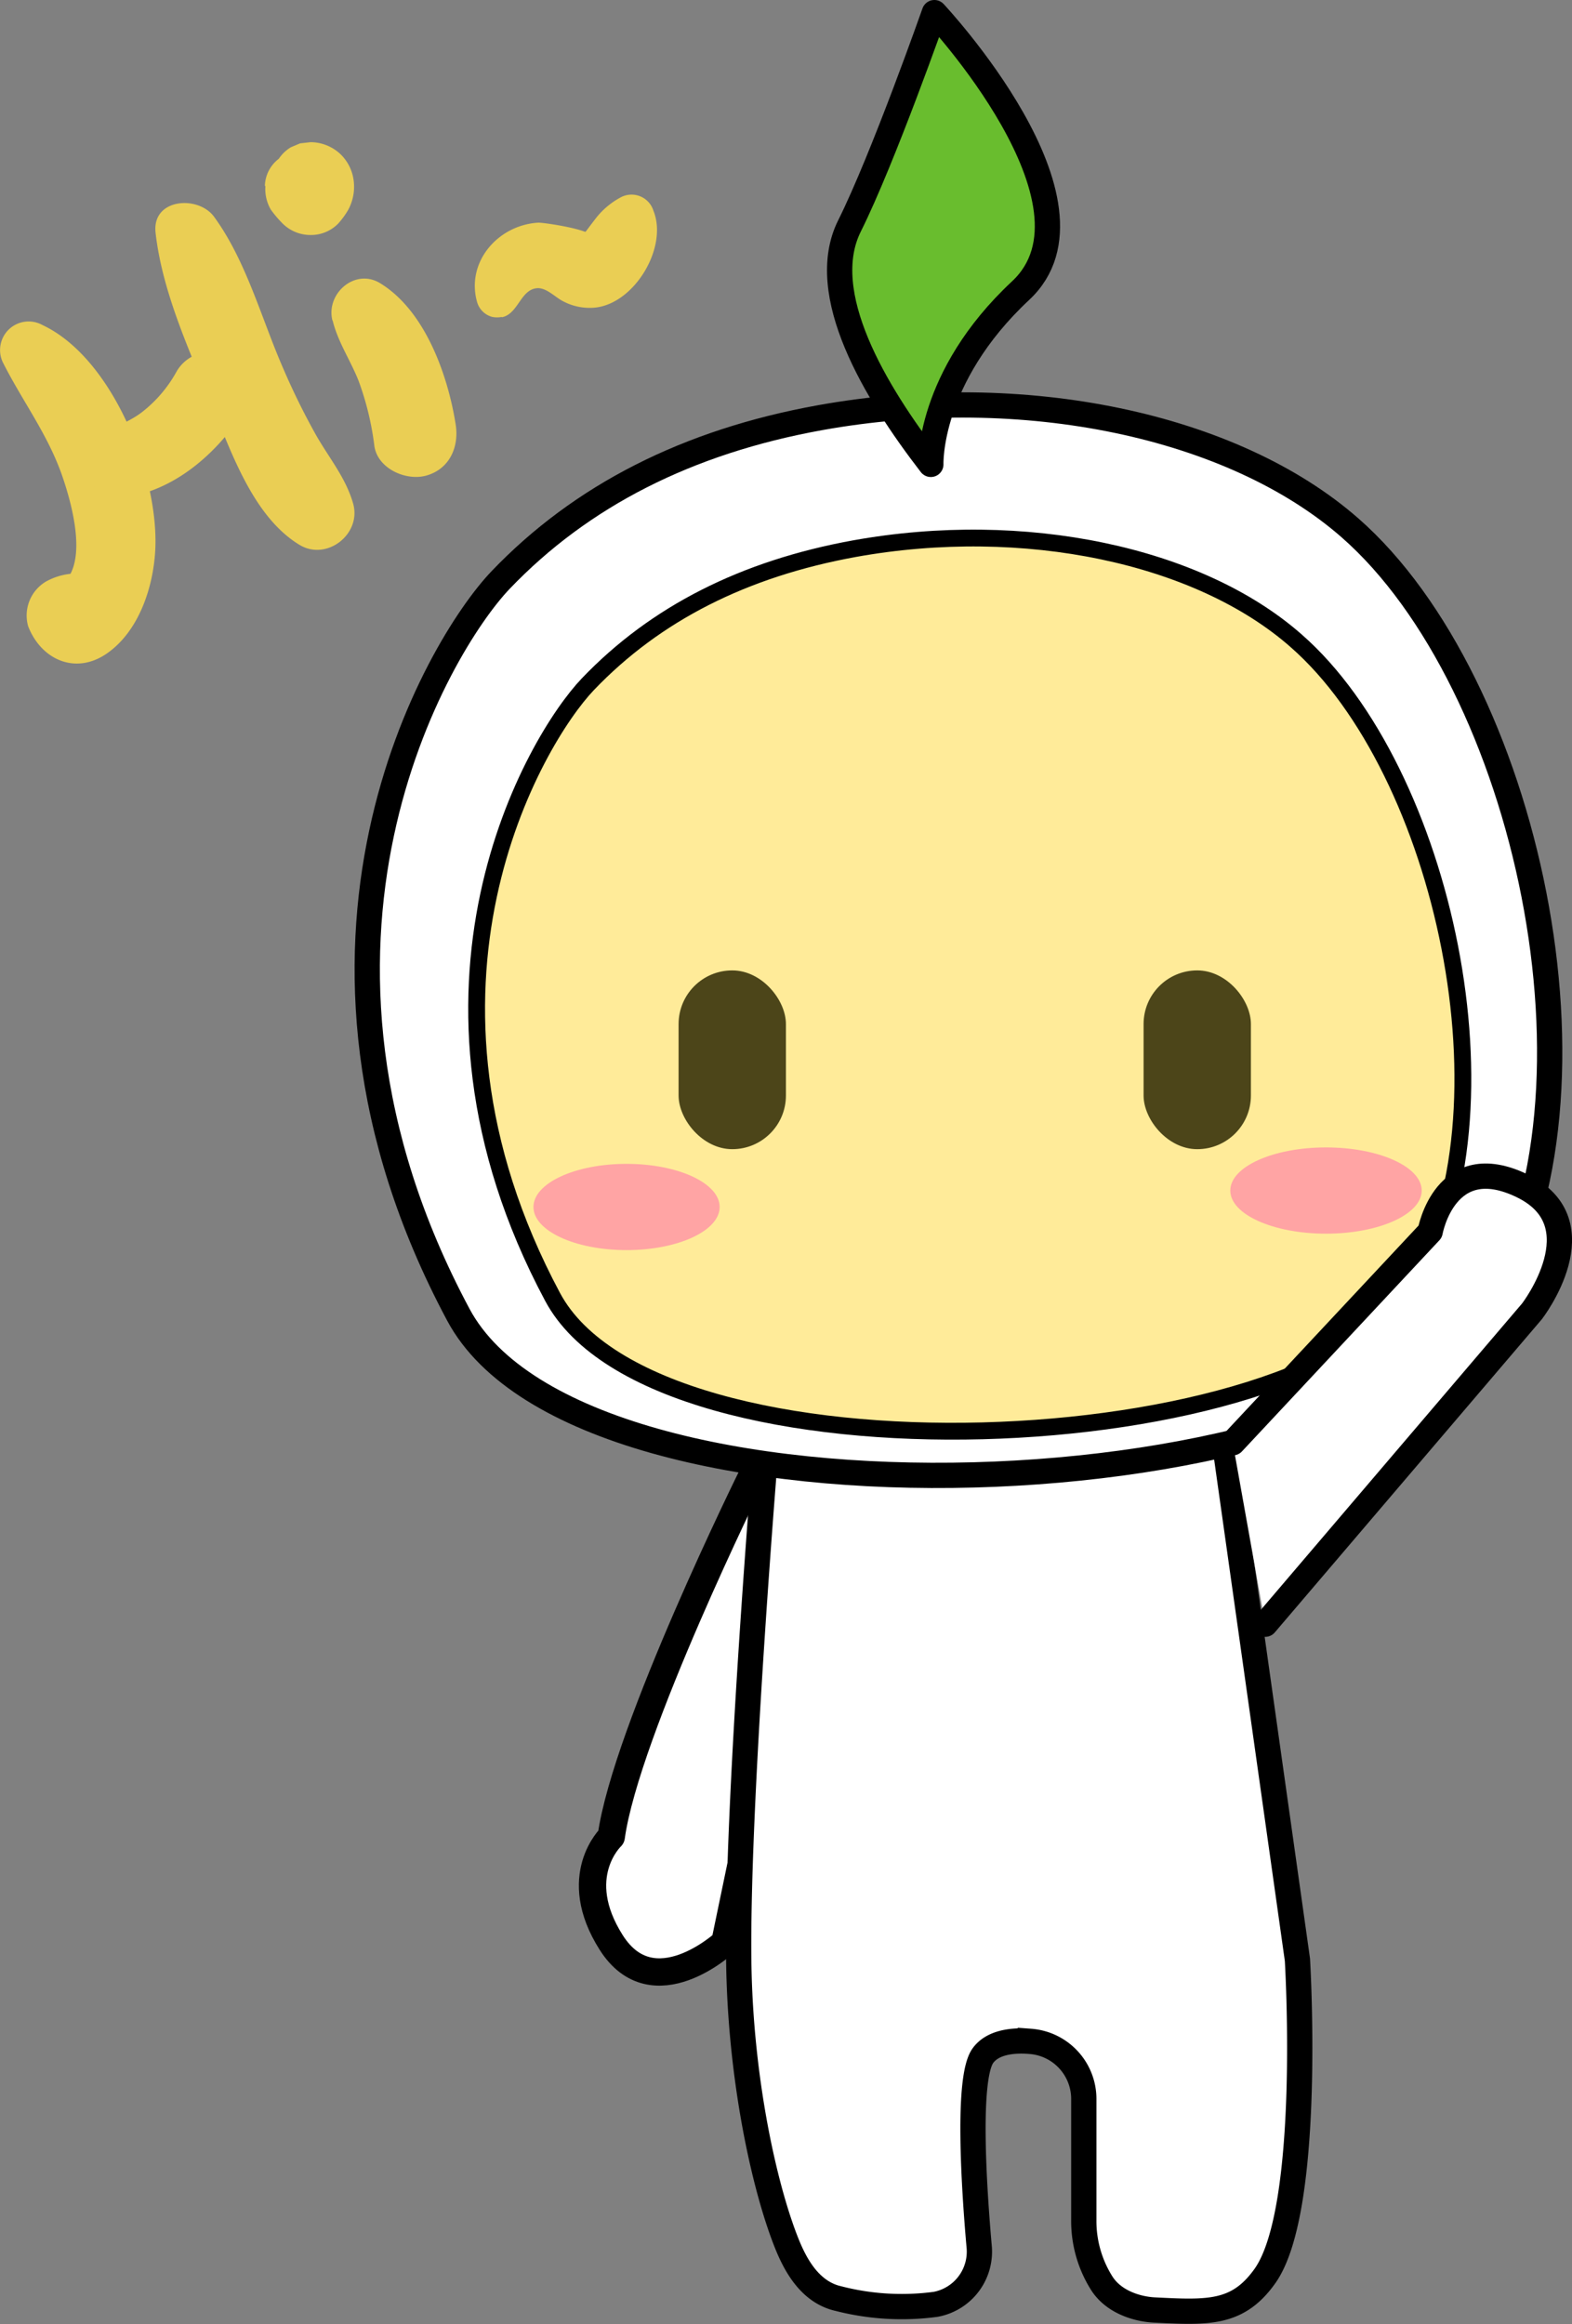 <svg xmlns="http://www.w3.org/2000/svg" viewBox="0 0 199.06 294.21"><rect x="0" y="0" width="199.06" height="294.21" fill="#808080" stroke="none"/><defs><style>.cls-1,.cls-2,.cls-5{fill:#fff;}.cls-1,.cls-2,.cls-3,.cls-4,.cls-5{stroke:#000;}.cls-1,.cls-3,.cls-5{stroke-linecap:round;stroke-linejoin:round;}.cls-1{stroke-width:3.46px;}.cls-2,.cls-4{stroke-miterlimit:10;}.cls-2,.cls-3,.cls-5{stroke-width:3.2px;}.cls-3{fill:#69bd2e;}.cls-4{fill:#ffeb99;stroke-width:2.13px;}.cls-6{fill:#4c4519;}.cls-7{fill:#ffa4a4;}.cls-8{fill:#eace54;}</style></defs><g id="图层_2" data-name="图层 2"><g id="图层_1-2" data-name="图层 1"><path class="cls-1" d="M95.25,186.79s-16,32.36-17.85,45.74c0,0-5.33,5,0,13.39s14.39,0,14.39,0l9.06-43.58Z"/><path class="cls-2" d="M97.12,181.71s-4,47.77-3.55,67.86c.35,14.56,3.37,27.89,6.17,34.72,1.29,3.13,3.2,6,6.49,6.72a32.23,32.23,0,0,0,12.26.71,6.78,6.78,0,0,0,5.5-7.31c-.67-7.56-1.56-21.38.48-24.18,1.19-1.63,3.6-2,6-1.8a7.31,7.31,0,0,1,6.77,7.32V281a14.77,14.77,0,0,0,2.31,8.11c1.56,2.38,4.55,3.23,6.66,3.33,6.83.34,10.56.53,14-4.35,6-8.58,4.08-40,4.08-40l-9.59-68Z"/><path class="cls-2" d="M103.83,52.88Q78.71,57.41,63.38,73.44c-8,8.39-30.41,46.13-5.34,93,15.82,29.58,114.64,25,130.7-1.51s4.54-78.57-17.81-98.12C156.1,53.83,129.59,48.24,103.83,52.88Z"/><path class="cls-3" d="M118.32,1.6s-6.49,18.47-10.75,27,3.2,21,10.3,30.19c0,0-.42-11,11.37-22S118.32,1.6,118.32,1.6Z"/><path class="cls-4" d="M108.19,69.46C94.21,72,83,77.67,74.44,86.62c-6.69,7-25.37,38.48-4.46,77.58C83.19,188.88,165.63,185.09,179,163s3.79-65.55-14.86-81.87C151.8,70.25,129.67,65.59,108.19,69.46Z"/><path class="cls-5" d="M156.1,182.65l25-26.73s1.88-10.55,11.67-5.79S194,166,194,166l-33.79,39.62"/><rect class="cls-6" x="85.93" y="122.85" width="13.59" height="22.63" rx="6.79"/><rect class="cls-6" x="144.81" y="122.85" width="13.59" height="22.63" rx="6.79"/><ellipse class="cls-7" cx="79.34" cy="152.8" rx="11.79" ry="5.46"/><ellipse class="cls-7" cx="167.91" cy="150.72" rx="12.12" ry="5.46"/><path class="cls-8" d="M.45,46.05c2.44,4.79,5.53,8.86,7.36,14C9,63.46,11.69,72.36,7,74.49l4-.52-.86-.21,3,2.34-.39-.72-1.8,6.88-.94.17C16.26,82,16.34,73,10,72.6a8.21,8.21,0,0,0-4.14,1,5,5,0,0,0-2.3,5.67c1.64,4.24,6,6.23,10,3.44s5.81-8.27,6.09-12.9c.57-9.39-5.27-24.42-14.25-28.65A3.62,3.62,0,0,0,.45,46.05Z"/><path class="cls-8" d="M11.79,61.3l.37.44a4.41,4.41,0,0,0,4.26,1.12c6.1-1.07,11.31-5.78,14.5-10.88,1-1.67.88-4.67-.78-6A6.9,6.9,0,0,0,28,44.72,5,5,0,0,0,22.38,47,16.72,16.72,0,0,1,18,52.16c-1.92,1.5-4.48,2.1-6.22,3.74a3.91,3.91,0,0,0,0,5.4Z"/><path class="cls-8" d="M19.7,29.47c.85,7.51,4.31,15,7.17,21.93,2.47,6,5.26,14.07,11.06,17.58,3.45,2.09,7.87-1.37,6.79-5.22-.91-3.22-3-5.72-4.65-8.59a89.57,89.57,0,0,1-4.2-8.51c-2.76-6.3-4.67-13.61-8.75-19.2-2-2.78-7.91-2.36-7.42,2Z"/><path class="cls-8" d="M42.12,40.56c.66,2.73,2.27,5.07,3.29,7.66a36.76,36.76,0,0,1,2,8.27c.43,2.84,4,4.43,6.56,3.72,3-.84,4.2-3.69,3.72-6.55-1-6.24-3.87-14.31-9.51-17.78-3.18-2-6.93,1.26-6.09,4.68Z"/><path class="cls-8" d="M33.61,23.53a5.15,5.15,0,0,0,.68,3,14.13,14.13,0,0,0,1.49,1.76,5,5,0,0,0,3.53,1.46,4.81,4.81,0,0,0,3.53-1.46,10.7,10.7,0,0,0,1.24-1.7,6.13,6.13,0,0,0,.6-4.32,5.66,5.66,0,0,0-1.49-2.68A5.56,5.56,0,0,0,39.33,18L38,18.15l-1.18.5a4.89,4.89,0,0,0-2,2.37,4.71,4.71,0,0,0-.34,2.57,4.45,4.45,0,0,0,1.37,2.84,11.92,11.92,0,0,0,1.2.92l-1-.78a.86.86,0,0,1,.18.2l-.78-1,.07.12L35,24.68a.72.72,0,0,1,.07.25l-.18-1.32v.16L35,22.44a1.58,1.58,0,0,1-.09.31l.5-1.2a3,3,0,0,1-.35.57l.78-1-.1.13h7.06a5.49,5.49,0,0,0-5-2.11,5.26,5.26,0,0,0-2.06.67,4.46,4.46,0,0,0-2.2,3.74Z"/><path class="cls-8" d="M63.53,40.17c2.14-.41,2.37-3.63,4.59-3.69,1.18,0,2.24,1.21,3.26,1.7a7.19,7.19,0,0,0,3.75.78c5.11-.32,9.52-7.6,7.61-12.29A2.9,2.9,0,0,0,78.57,25a10,10,0,0,0-3,2.48c-.46.59-.91,1.19-1.36,1.79-1.14,1-.87,1.27.8.82.27-1-6.27-1.94-6.86-1.9-5.07.3-9.14,4.95-7.75,10a2.71,2.71,0,0,0,1.93,1.93,3.19,3.19,0,0,0,1.23,0Z"/></g></g></svg>